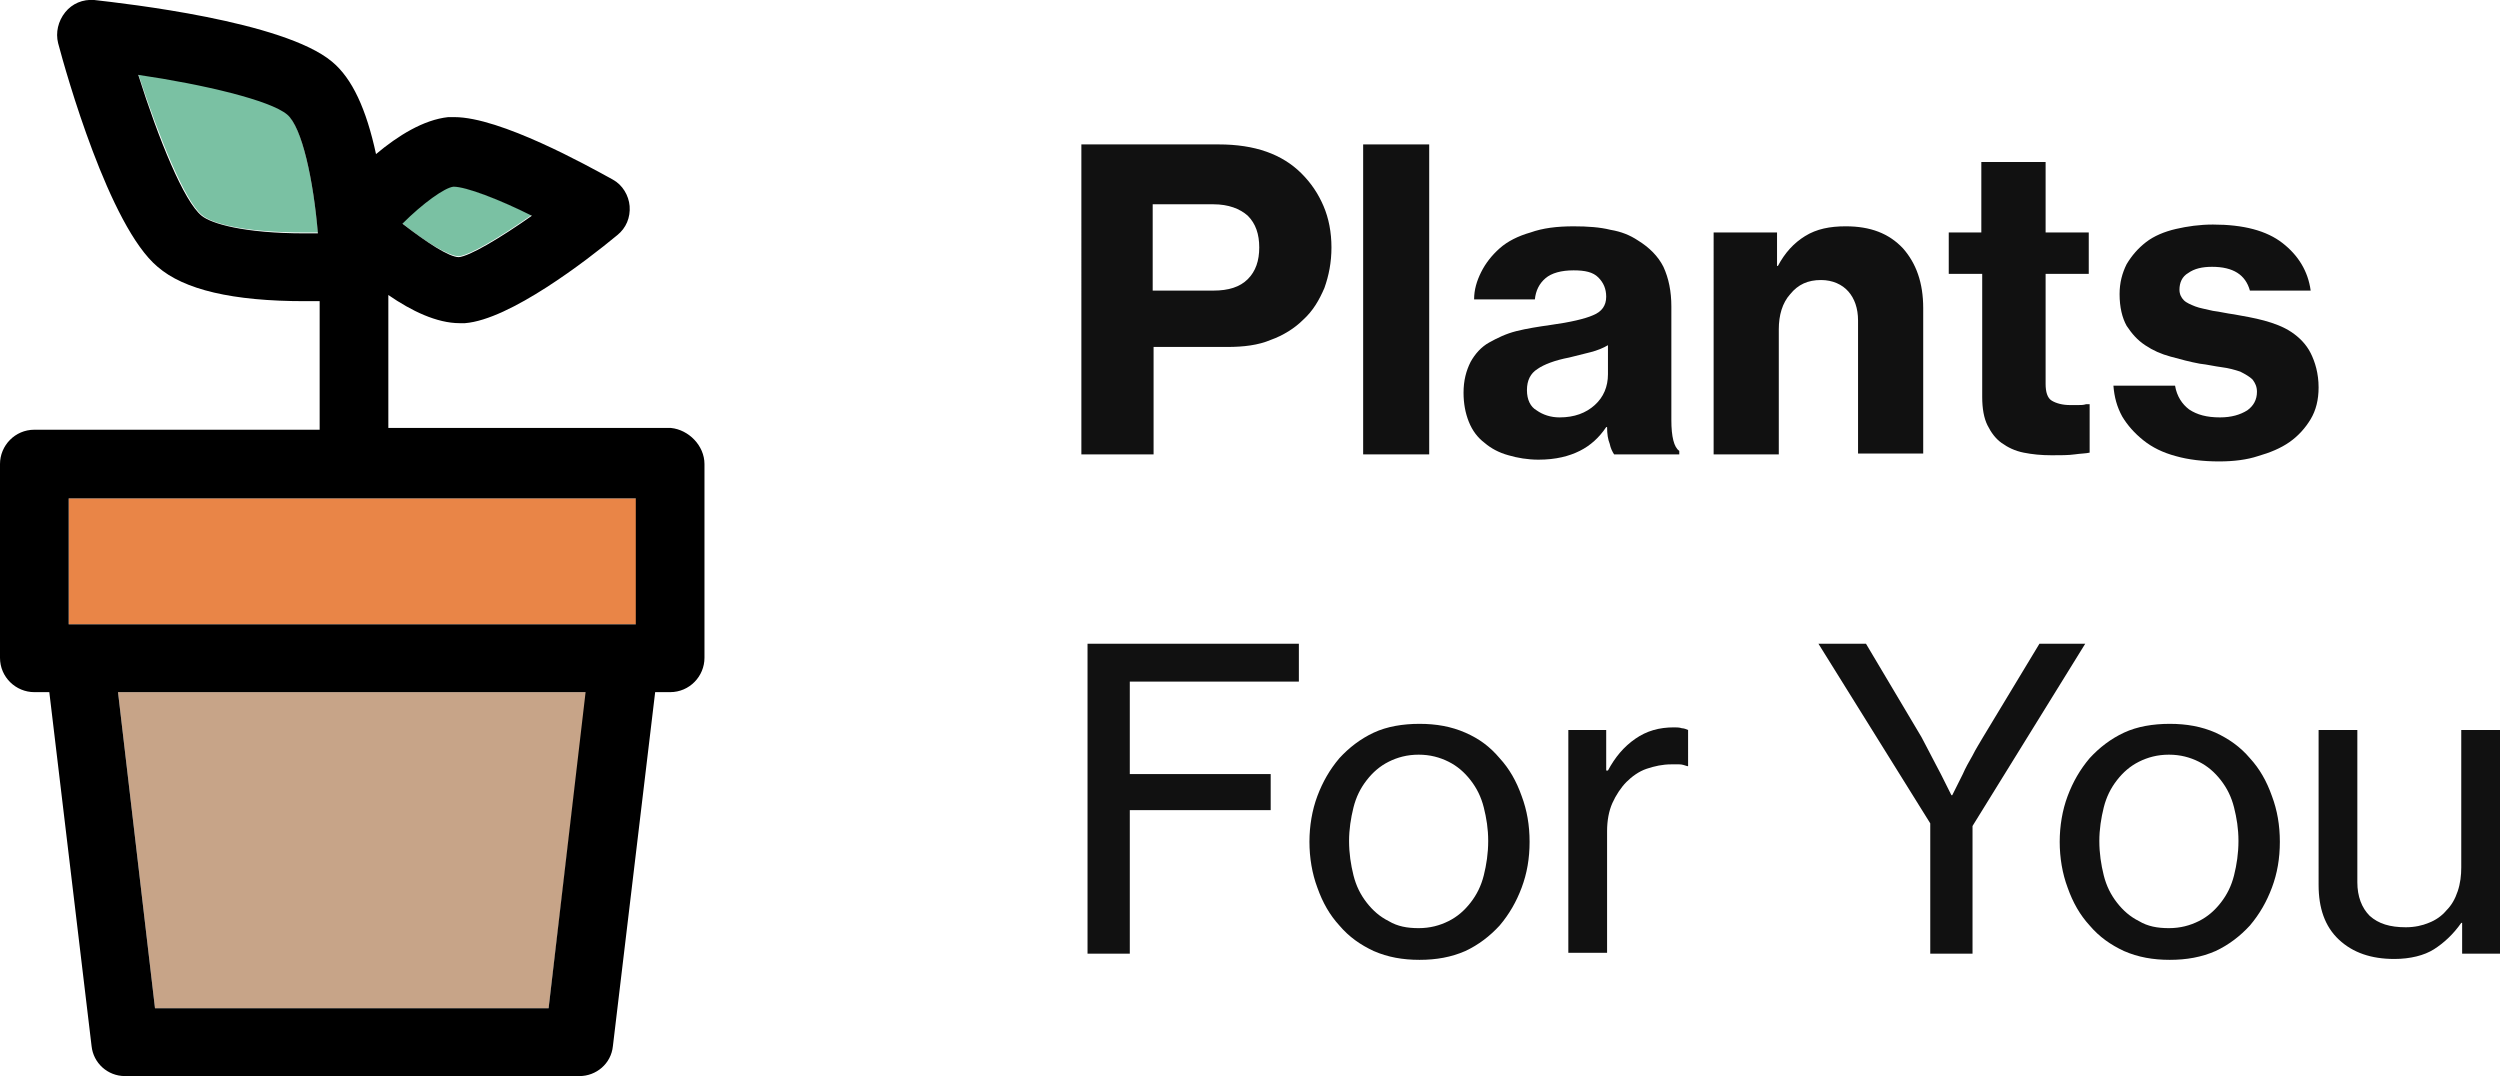 <?xml version="1.0" encoding="utf-8"?>
<!-- Generator: Adobe Illustrator 19.0.0, SVG Export Plug-In . SVG Version: 6.00 Build 0)  -->
<svg version="1.1" id="Warstwa_1" xmlns="http://www.w3.org/2000/svg" xmlns:xlink="http://www.w3.org/1999/xlink" x="0px" y="0px"
	 viewBox="0 0 283.9 122.2" style="enable-background:new 0 0 283.9 122.2;" xml:space="preserve">
<style type="text/css">
	.st0{fill:#111111;}
	.st1{fill:#C7A488;}
	.st2{fill:#E98547;}
	.st3{fill:#7AC1A3;}
</style>
<g id="XMLID_5_">
	<path id="XMLID_6_" class="st0" d="M122.8,16.4h15.6c4.1,0,7.2,1.1,9.4,3.3c1.1,1.1,1.9,2.3,2.5,3.7c0.6,1.4,0.9,3,0.9,4.7
		c0,1.7-0.3,3.2-0.8,4.6c-0.6,1.4-1.3,2.6-2.4,3.6c-1,1-2.3,1.8-3.7,2.3c-1.4,0.6-3.1,0.8-4.9,0.8h-8.4v12.2h-8.2V16.4z M130.9,33
		h6.9c1.7,0,3-0.4,3.9-1.3c0.9-0.9,1.3-2.1,1.3-3.6c0-1.5-0.4-2.7-1.3-3.6c-0.9-0.8-2.2-1.3-3.9-1.3h-6.9V33z"/>
	<path id="XMLID_46_" class="st0" d="M154.8,16.4h7.5v35.2h-7.5V16.4z"/>
	<path id="XMLID_48_" class="st0" d="M183.3,51.6c-0.2-0.3-0.4-0.7-0.5-1.2c-0.2-0.5-0.3-1.1-0.3-1.9h-0.1c-0.8,1.2-1.8,2.1-3,2.7
		s-2.7,1-4.7,1c-1.2,0-2.4-0.2-3.4-0.5c-1.1-0.3-2-0.8-2.7-1.4c-0.8-0.6-1.4-1.4-1.8-2.4c-0.4-1-0.6-2.1-0.6-3.3
		c0-1.4,0.3-2.5,0.8-3.5c0.5-0.9,1.2-1.7,2.1-2.2s1.9-1,3.1-1.3c1.2-0.3,2.5-0.5,3.9-0.7c2.2-0.3,3.9-0.7,4.8-1.1
		c1-0.4,1.5-1.1,1.5-2.1c0-0.9-0.3-1.6-0.9-2.2c-0.6-0.6-1.5-0.8-2.8-0.8c-1.4,0-2.5,0.3-3.2,0.9c-0.7,0.6-1.1,1.4-1.2,2.4h-6.9
		c0-1.1,0.3-2.1,0.8-3.1c0.5-1,1.2-1.9,2.1-2.7c0.9-0.8,2.1-1.4,3.5-1.8c1.4-0.5,3-0.7,4.9-0.7c1.6,0,3,0.1,4.2,0.4
		c1.2,0.2,2.2,0.6,3.1,1.2c1.3,0.8,2.3,1.8,2.9,3c0.6,1.3,0.9,2.8,0.9,4.5v12.9c0,1.9,0.3,3.1,0.9,3.5v0.4H183.3z M177.1,47.4
		c1.7,0,3-0.5,4-1.4c1-0.9,1.5-2.1,1.5-3.5v-3.3c-0.5,0.3-1.2,0.6-2,0.8s-1.6,0.4-2.4,0.6c-1.6,0.3-2.9,0.8-3.6,1.3
		c-0.8,0.5-1.2,1.3-1.2,2.4c0,1.1,0.4,1.9,1.1,2.3C175.2,47.1,176.1,47.4,177.1,47.4z"/>
	<path id="XMLID_51_" class="st0" d="M201.8,30.2h0.1c0.8-1.5,1.8-2.6,3.1-3.4c1.3-0.8,2.8-1.1,4.6-1.1c2.8,0,4.9,0.8,6.5,2.5
		c1.5,1.7,2.3,3.9,2.3,6.8v16.5h-7.4V36.4c0-1.4-0.4-2.5-1.1-3.3s-1.8-1.3-3.1-1.3c-1.5,0-2.6,0.5-3.5,1.6c-0.9,1-1.3,2.4-1.3,4
		v14.2h-7.4V26.4h7.2V30.2z"/>
	<path id="XMLID_53_" class="st0" d="M221.2,26.4h3.8v-8h7.3v8h4.9v4.7h-4.9v12.5c0,0.9,0.2,1.6,0.7,1.9c0.5,0.3,1.2,0.5,2.1,0.5
		c0.3,0,0.5,0,0.9,0c0.3,0,0.6,0,0.9-0.1h0.4v5.5c-0.4,0.1-1,0.1-1.7,0.2c-0.7,0.1-1.6,0.1-2.6,0.1c-1.2,0-2.2-0.1-3.2-0.3
		c-1-0.2-1.8-0.6-2.5-1.1c-0.7-0.5-1.2-1.2-1.6-2c-0.4-0.8-0.6-1.9-0.6-3.2V31.1h-3.8V26.4z"/>
	<path id="XMLID_55_" class="st0" d="M252,52.4c-1.8,0-3.5-0.2-4.9-0.6c-1.5-0.4-2.7-1-3.7-1.8c-1-0.8-1.8-1.7-2.4-2.7
		c-0.6-1.1-0.9-2.2-1-3.5h7c0.2,1.2,0.8,2.1,1.6,2.7c0.9,0.6,2,0.9,3.5,0.9c1.3,0,2.3-0.3,3.1-0.8c0.7-0.5,1.1-1.2,1.1-2.1
		c0-0.6-0.2-1-0.5-1.4c-0.3-0.3-0.8-0.6-1.4-0.9c-0.6-0.2-1.3-0.4-2.1-0.5c-0.8-0.1-1.6-0.3-2.5-0.4c-1.1-0.2-2.2-0.5-3.3-0.8
		c-1.1-0.3-2-0.7-2.9-1.3s-1.5-1.3-2.1-2.2c-0.5-0.9-0.8-2.1-0.8-3.6c0-1.3,0.3-2.4,0.8-3.4c0.6-1,1.3-1.8,2.2-2.5s2.1-1.2,3.4-1.5
		c1.3-0.3,2.7-0.5,4.2-0.5c3.5,0,6.1,0.7,7.9,2.1s2.9,3.2,3.2,5.4h-6.9c-0.5-1.8-1.9-2.7-4.3-2.7c-1.1,0-2,0.2-2.7,0.7
		c-0.7,0.4-1,1.1-1,1.9c0,0.5,0.2,0.9,0.5,1.2c0.3,0.3,0.8,0.5,1.3,0.7s1.2,0.3,2,0.5c0.8,0.1,1.6,0.3,2.4,0.4
		c1.1,0.2,2.3,0.4,3.4,0.7c1.1,0.3,2.2,0.7,3.1,1.3c0.9,0.6,1.7,1.4,2.2,2.4s0.9,2.3,0.9,3.9c0,1.4-0.3,2.6-0.9,3.6
		s-1.4,1.9-2.4,2.6s-2.2,1.2-3.6,1.6C255.2,52.2,253.7,52.4,252,52.4z"/>
	<path id="XMLID_57_" class="st0" d="M123.4,73.1h24.1v4.3h-19.2v10.5h16V92h-16v16.3h-4.8V73.1z"/>
	<path id="XMLID_59_" class="st0" d="M161.2,109c-1.9,0-3.6-0.3-5.2-1c-1.5-0.7-2.8-1.6-3.9-2.9c-1.1-1.2-1.9-2.6-2.5-4.3
		c-0.6-1.6-0.9-3.4-0.9-5.2c0-1.8,0.3-3.6,0.9-5.2c0.6-1.6,1.4-3,2.5-4.3c1.1-1.2,2.4-2.2,3.9-2.9c1.5-0.7,3.3-1,5.2-1
		c1.9,0,3.6,0.3,5.2,1s2.8,1.6,3.9,2.9c1.1,1.2,1.9,2.6,2.5,4.3c0.6,1.6,0.9,3.3,0.9,5.2c0,1.9-0.3,3.6-0.9,5.2
		c-0.6,1.6-1.4,3-2.5,4.3c-1.1,1.2-2.4,2.2-3.9,2.9C164.8,108.7,163.1,109,161.2,109z M161.1,105.4c1.3,0,2.4-0.3,3.4-0.8
		c1-0.5,1.8-1.2,2.5-2.1c0.7-0.9,1.2-1.9,1.5-3.1s0.5-2.5,0.5-3.9c0-1.4-0.2-2.6-0.5-3.8s-0.8-2.2-1.5-3.1s-1.5-1.6-2.5-2.1
		c-1-0.5-2.1-0.8-3.4-0.8c-1.3,0-2.4,0.3-3.4,0.8c-1,0.5-1.8,1.2-2.5,2.1s-1.2,1.9-1.5,3.1s-0.5,2.5-0.5,3.8c0,1.4,0.2,2.7,0.5,3.9
		s0.8,2.2,1.5,3.1c0.7,0.9,1.5,1.6,2.5,2.1C158.7,105.2,159.8,105.4,161.1,105.4z"/>
	<path id="XMLID_62_" class="st0" d="M182.5,87.5h0.1c0.8-1.5,1.8-2.7,3.1-3.6c1.3-0.9,2.7-1.3,4.4-1.3c0.3,0,0.6,0,0.9,0.1
		c0.2,0,0.5,0.1,0.7,0.2V87h-0.1c-0.3-0.1-0.6-0.2-0.9-0.2c-0.3,0-0.6,0-0.9,0c-1,0-1.9,0.2-2.8,0.5s-1.7,0.9-2.3,1.5
		s-1.2,1.5-1.6,2.4s-0.6,2-0.6,3.2v13.8h-4.4V82.9h4.3V87.5z"/>
	<path id="XMLID_64_" class="st0" d="M219.2,93.5l-12.7-20.4h5.4l6.3,10.6c0.3,0.6,0.7,1.3,1.1,2.1c0.4,0.8,0.8,1.5,1.1,2.1l1.2,2.4
		h0.1c0.4-0.8,0.8-1.6,1.2-2.4c0.3-0.7,0.7-1.4,1.1-2.1c0.4-0.8,0.8-1.4,1.2-2.1l6.4-10.6h5.2L224,93.8v14.5h-4.8V93.5z"/>
	<path id="XMLID_66_" class="st0" d="M246.4,109c-1.9,0-3.6-0.3-5.2-1c-1.5-0.7-2.8-1.6-3.9-2.9c-1.1-1.2-1.9-2.6-2.5-4.3
		c-0.6-1.6-0.9-3.4-0.9-5.2c0-1.8,0.3-3.6,0.9-5.2c0.6-1.6,1.4-3,2.5-4.3c1.1-1.2,2.4-2.2,3.9-2.9c1.5-0.7,3.3-1,5.2-1
		s3.6,0.3,5.2,1c1.5,0.7,2.8,1.6,3.9,2.9c1.1,1.2,1.9,2.6,2.5,4.3c0.6,1.6,0.9,3.3,0.9,5.2c0,1.9-0.3,3.6-0.9,5.2
		c-0.6,1.6-1.4,3-2.5,4.3c-1.1,1.2-2.4,2.2-3.9,2.9C250,108.7,248.3,109,246.4,109z M246.3,105.4c1.3,0,2.4-0.3,3.4-0.8
		c1-0.5,1.8-1.2,2.5-2.1c0.7-0.9,1.2-1.9,1.5-3.1c0.3-1.2,0.5-2.5,0.5-3.9c0-1.4-0.2-2.6-0.5-3.8c-0.3-1.2-0.8-2.2-1.5-3.1
		c-0.7-0.9-1.5-1.6-2.5-2.1c-1-0.5-2.1-0.8-3.4-0.8c-1.3,0-2.4,0.3-3.4,0.8s-1.8,1.2-2.5,2.1c-0.7,0.9-1.2,1.9-1.5,3.1
		s-0.5,2.5-0.5,3.8c0,1.4,0.2,2.7,0.5,3.9s0.8,2.2,1.5,3.1c0.7,0.9,1.5,1.6,2.5,2.1C243.9,105.2,245,105.4,246.3,105.4z"/>
	<path id="XMLID_69_" class="st0" d="M279.6,108.3v-3.5h-0.1c-0.9,1.3-2,2.3-3.1,3s-2.7,1.1-4.5,1.1c-2.6,0-4.7-0.7-6.3-2.2
		s-2.3-3.6-2.3-6.2V82.9h4.4v17.3c0,1.6,0.5,2.9,1.4,3.8c1,0.9,2.3,1.3,4.1,1.3c1,0,1.9-0.2,2.6-0.5c0.8-0.3,1.5-0.8,2-1.4
		c0.6-0.6,1-1.3,1.3-2.2c0.3-0.9,0.4-1.8,0.4-2.7V82.9h4.4v25.4H279.6z"/>
</g>
<g id="XMLID_70_">
	<g id="XMLID_71_">
		<polygon id="XMLID_81_" class="st1" points="66.6,78.6 62.3,114.5 17.6,114.5 13.4,78.6 		"/>
		<rect id="XMLID_80_" x="7.8" y="56.6" class="st2" width="64.5" height="14.3"/>
		<path id="XMLID_79_" class="st3" d="M36.1,26.4c-0.5,0-1,0-1.5,0c-6.9,0-10.6-1-11.7-2c-1.9-1.6-4.8-8.7-7.2-16
			c7.5,1.1,15,2.8,16.9,4.5C34.3,14.4,35.6,20.5,36.1,26.4z"/>
		<path id="XMLID_78_" class="st3" d="M60.4,24.4c-3.7,2.6-7.1,4.6-8.3,4.7c-1.1,0-3.8-1.6-6.5-3.8c2.4-2.3,4.8-4.1,5.8-4.2
			C52.9,21.1,56.6,22.6,60.4,24.4z"/>
		<path id="XMLID_72_" d="M80,52.7v22c0,2.1-1.7,3.9-3.9,3.9h-1.7l-4.8,40.2c-0.2,2-1.9,3.4-3.8,3.4H14.2c-2,0-3.6-1.5-3.8-3.4
			L5.6,78.6H3.9c-2.1,0-3.9-1.7-3.9-3.9v-22c0-2.1,1.7-3.9,3.9-3.9h32.4V34.2c-0.5,0-1.1,0-1.7,0c-8.2,0-13.7-1.3-16.7-3.9
			C12.4,25.7,7.5,8.3,6.6,4.9c-0.3-1.2,0-2.5,0.8-3.5S9.4-0.1,10.7,0c3.5,0.4,21.5,2.4,27,7c2.3,1.9,3.9,5.4,5,10.5
			c2.5-2.1,5.4-3.9,8.2-4.2c0.2,0,0.4,0,0.7,0c5.2,0,15.1,5.5,18,7.1c1.1,0.6,1.8,1.8,1.9,3c0.1,1.3-0.4,2.5-1.4,3.3
			c-3.5,2.9-12.2,9.6-17.3,10c-0.2,0-0.4,0-0.6,0c-2.6,0-5.5-1.4-8.1-3.2v15.1h32.1C78.2,48.8,80,50.6,80,52.7z M72.2,70.9V56.6H7.8
			v14.3H72.2z M62.3,114.5l4.2-35.9H13.4l4.2,35.9H62.3z M52.1,29.2c1.2-0.1,4.6-2.1,8.3-4.7c-3.8-1.9-7.5-3.3-8.9-3.3
			c-1,0.1-3.5,1.9-5.8,4.2C48.4,27.5,51,29.2,52.1,29.2z M34.6,26.5c0.5,0,1,0,1.5,0c-0.5-6-1.8-12.1-3.5-13.5
			c-1.9-1.6-9.4-3.4-16.9-4.5c2.3,7.3,5.2,14.4,7.2,16C24,25.4,27.7,26.5,34.6,26.5z"/>
	</g>
</g>
</svg>
